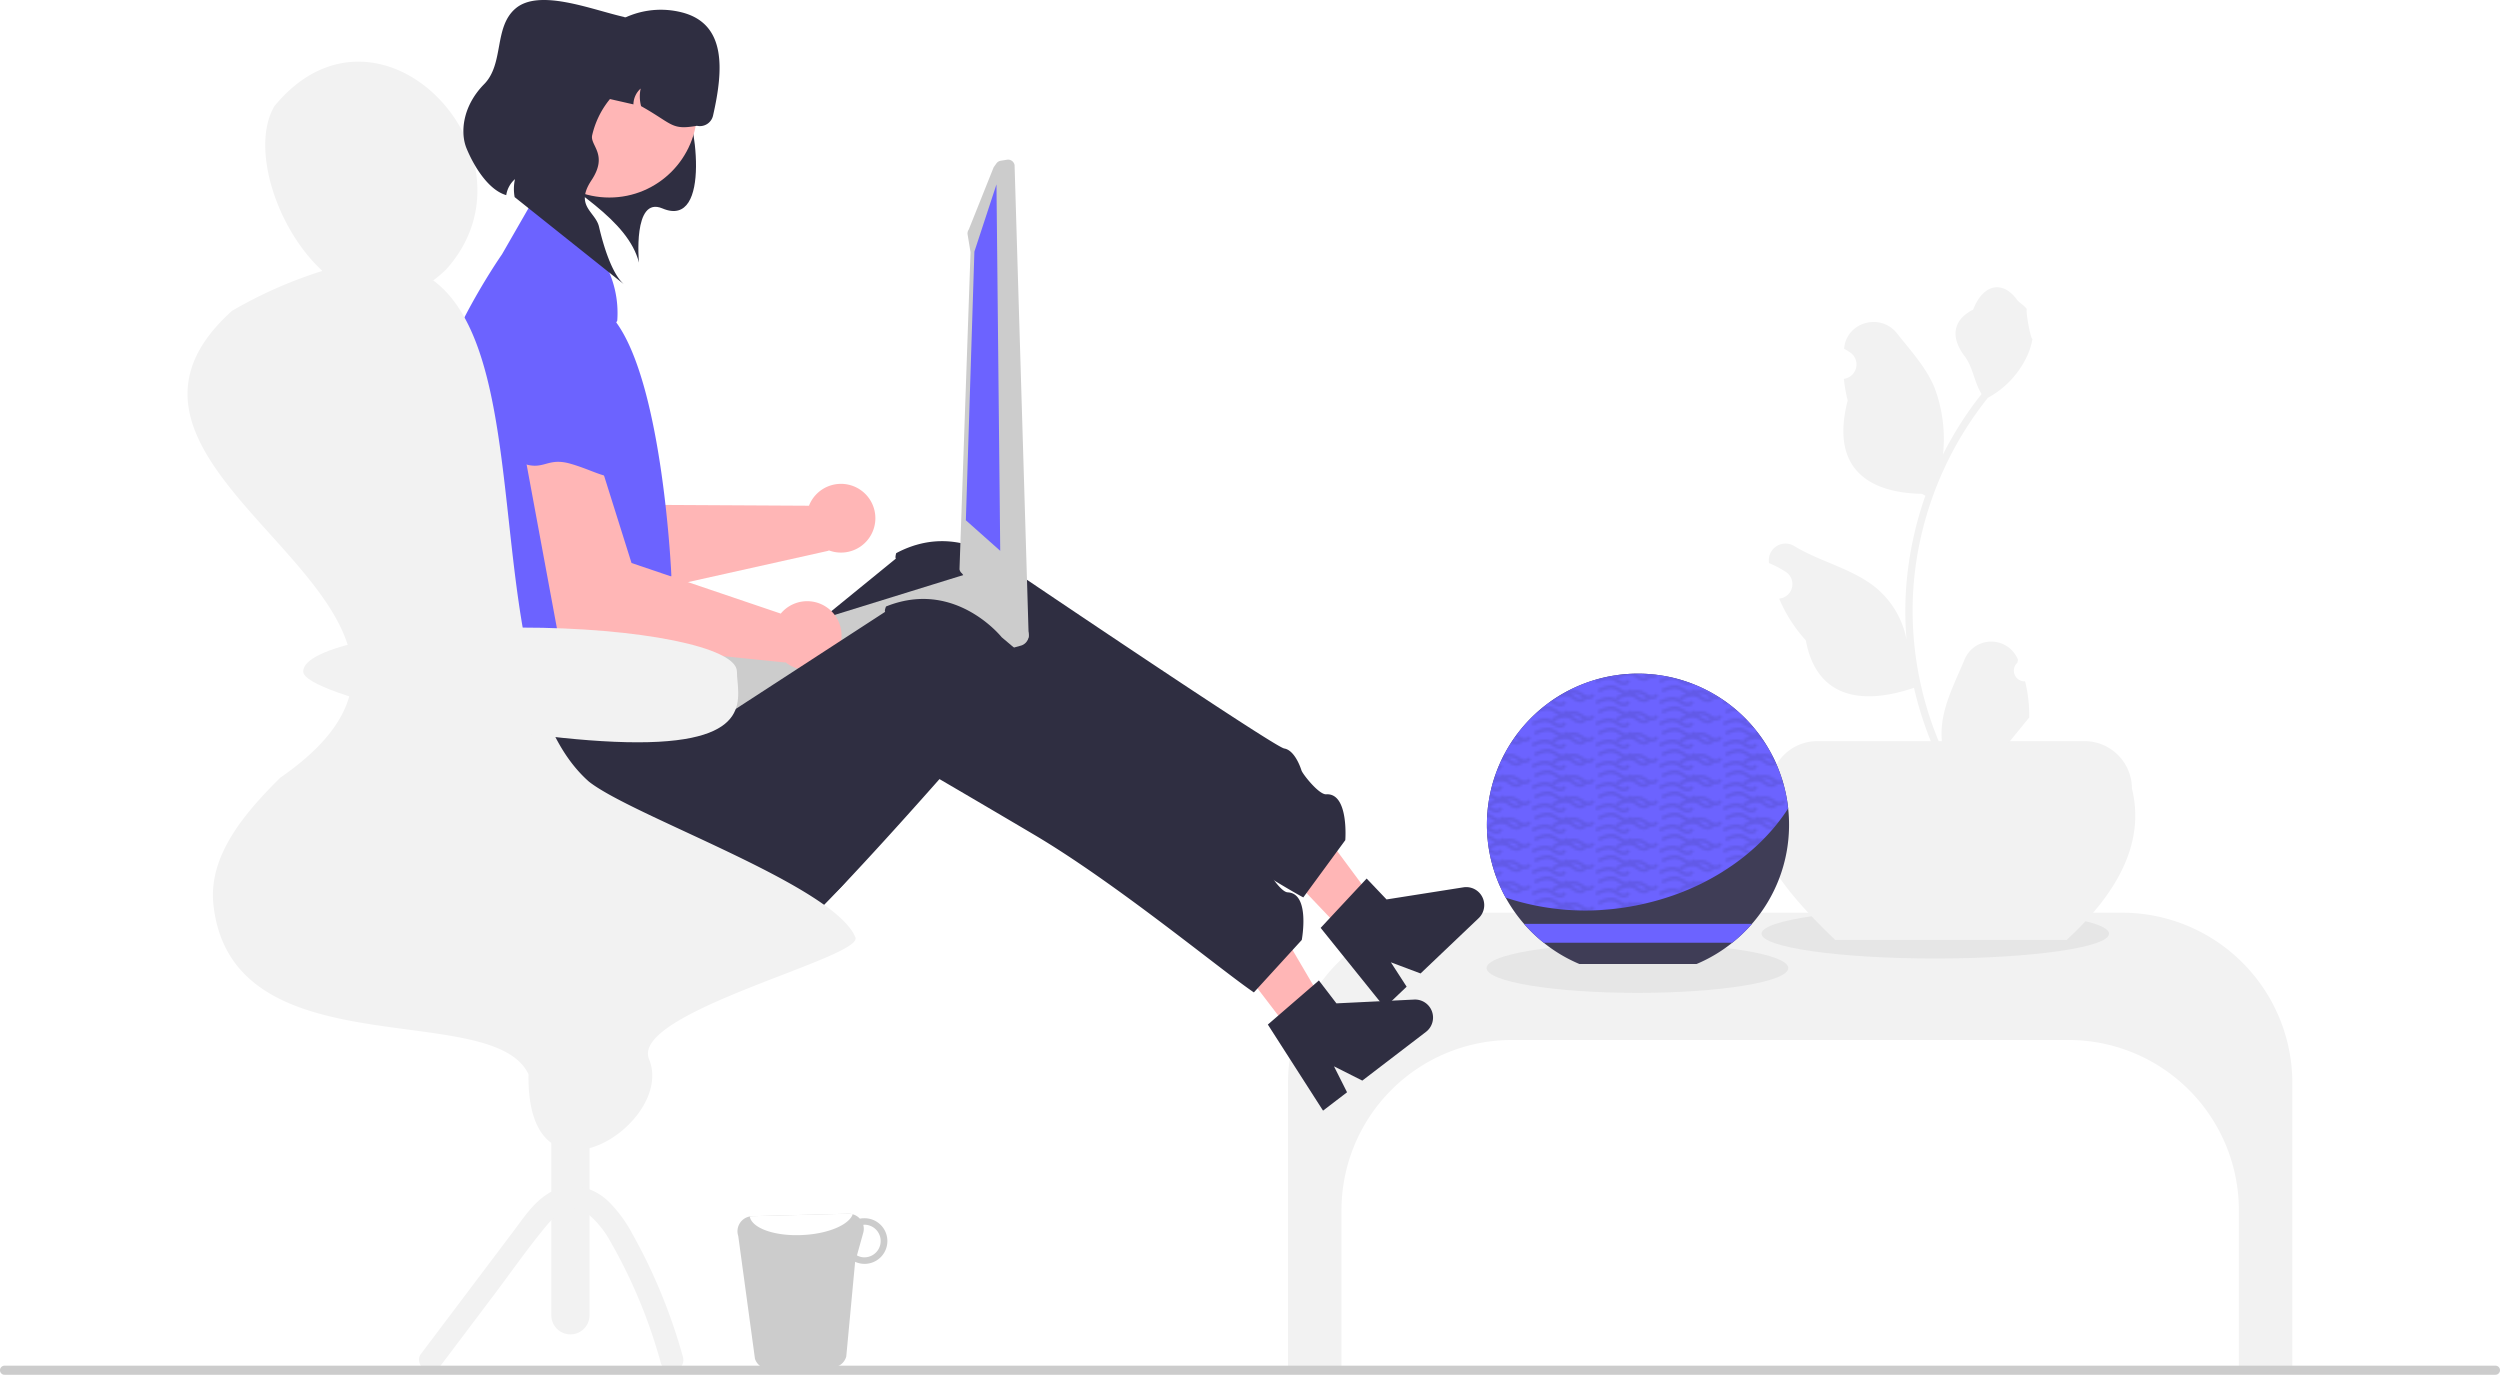 <svg xmlns="http://www.w3.org/2000/svg" xmlns:xlink="http://www.w3.org/1999/xlink" data-name="Layer 1" width="654.67" height="360.007" viewBox="0 0 654.67 360.007"><defs><pattern id="e28a9de8-4fee-4e00-8e03-00a0f3e07003-2" data-name="New Pattern Swatch 2" width="26.471" height="8.986" patternTransform="translate(23.04 21.155) scale(0.618)" patternUnits="userSpaceOnUse" viewBox="0 0 26.471 8.986"><rect width="26.471" height="8.986" fill="none"/><path d="M26.328,4.828a2.864,2.864,0,0,1-2.673,1.143,3.894,3.894,0,0,1-.657-.131.687.687,0,0,1-.092.199,2.864,2.864,0,0,1-2.673,1.143,6.393,6.393,0,0,1-3.012-1.35A5.072,5.072,0,0,0,13.58,4.757,13.338,13.338,0,0,0,9.724,6.035c-.873.396-1.635-.897-.757-1.295A24.878,24.878,0,0,1,11.554,3.695,9.334,9.334,0,0,1,9.642,2.621,5.072,5.072,0,0,0,6.002,1.546a13.34,13.34,0,0,0-3.856,1.278c-.873.396-1.635-.897-.757-1.295C3.589.53,6.187-.568,8.606.336a24.18,24.18,0,0,1,3.006,1.772c.654.357,1.879.696,2.42-.036a.805.805,0,0,1,1.418.278A6.596,6.596,0,0,1,19.606,2.336a24.18,24.18,0,0,1,3.006,1.772c.654.357,1.879.696,2.42-.036C25.6,3.302,26.902,4.051,26.328,4.828Zm-4.687.427c-.338-.197-.669-.409-.998-.634a5.072,5.072,0,0,0-3.64-1.075c-.197.023-.39.071-.584.11.998.433,1.82,1.141,2.773,1.662.654.357,1.879.696,2.42-.036C21.619,5.27,21.631,5.266,21.64,5.255Z" opacity="0.1"/><path d="M13.032,7.071c-.541.733-1.766.393-2.42.036A24.18,24.18,0,0,0,7.606,5.336c-2.419-.904-5.017.194-7.217,1.193-.878.398-.116,1.692.757,1.295a13.34,13.34,0,0,1,3.856-1.278A5.072,5.072,0,0,1,8.642,7.621a6.392,6.392,0,0,0,3.012,1.35,2.864,2.864,0,0,0,2.673-1.143C14.902,7.051,13.6,6.302,13.032,7.071Z" opacity="0.1"/></pattern></defs><path d="M828.33,509h-173.748a44.626,44.626,0,0,0-44.626,44.626V628h14V586.961a44.626,44.626,0,0,1,44.626-44.626h145.748a44.626,44.626,0,0,1,44.626,44.626V628h14V553.626A44.626,44.626,0,0,0,828.33,509Z" transform="translate(-272.665 -269.996)" fill="#f2f2f2"/><ellipse cx="506.791" cy="244.504" rx="45.5" ry="6.5" fill="#e6e6e6"/><path d="M813.852,516.13H753.248c-14.961-14.338-25.658-28.156-17.094-39.626a12.432,12.432,0,0,1,12.432-12.432h69.928A12.432,12.432,0,0,1,830.946,476.504C834.207,489.573,828.381,502.784,813.852,516.13Z" transform="translate(-272.665 -269.996)" fill="#f2f2f2"/><path d="M802.968,448.422a2.807,2.807,0,0,1-2.035-4.866l.192-.765q-.038-.092-.076-.184a7.539,7.539,0,0,0-13.907.052c-2.275,5.478-5.17,10.966-5.883,16.758a22.304,22.304,0,0,0,.392,7.671A89.419,89.419,0,0,1,773.517,429.949a86.307,86.307,0,0,1,.535-9.628q.443-3.931,1.231-7.807A90.456,90.456,0,0,1,793.221,374.177a24.073,24.073,0,0,0,10.012-10.387,18.363,18.363,0,0,0,1.67-5.018c-.487.064-1.838-7.359-1.47-7.815-.679-1.031-1.895-1.543-2.637-2.549-3.689-5.002-8.773-4.129-11.426,2.669-5.669,2.861-5.724,7.606-2.245,12.169,2.213,2.903,2.517,6.832,4.459,9.94-.2.256-.408.503-.607.759a91.04,91.04,0,0,0-9.502,15.054,37.846,37.846,0,0,0-2.259-17.579c-2.163-5.217-6.216-9.611-9.786-14.122-4.288-5.418-13.08-3.053-13.836,3.814q-.011.1-.021.199.795.449,1.557.952a3.808,3.808,0,0,1-1.535,6.93l-.078.012a37.89,37.89,0,0,0,.999,5.665c-4.579,17.71,5.307,24.16,19.424,24.45.312.16.615.32.927.471a92.926,92.926,0,0,0-5.002,23.539,88.137,88.137,0,0,0,.064,14.231l-.024-.168a23.289,23.289,0,0,0-7.95-13.448c-6.118-5.026-14.762-6.877-21.363-10.916a4.371,4.371,0,0,0-6.694,4.252q.013.088.027.176a25.578,25.578,0,0,1,2.868,1.382q.795.449,1.557.952a3.808,3.808,0,0,1-1.535,6.93l-.078.012c-.056.008-.104.016-.16.024a37.923,37.923,0,0,0,6.975,10.923c2.863,15.46,15.162,16.927,28.318,12.425h.008a92.897,92.897,0,0,0,6.24,18.218h22.293c.08-.248.152-.503.224-.751a25.33,25.33,0,0,1-6.169-.367c1.654-2.03,3.308-4.075,4.962-6.105a1.386,1.386,0,0,0,.104-.12c.839-1.039,1.686-2.069,2.525-3.108l0-.001a37.101,37.101,0,0,0-1.087-9.451Z" transform="translate(-272.665 -269.996)" fill="#f2f2f2"/><polygon points="353.657 245.975 361.653 238.365 336.106 203.905 324.306 215.136 353.657 245.975" fill="#ffb6b6"/><path d="M618.501,512.978l12.048-12.92,5.209,5.473L655.884,502.36a4.719,4.719,0,0,1,3.988,8.08l-15.207,14.474-7.773-2.919,4.129,6.387-5.734,5.457Z" transform="translate(-272.665 -269.996)" fill="#2f2e41"/><path d="M624.956,490l-11,15c-9.31-4.96-39.024-24.641-61.784-34.951-14.71-6.68-26.06-11.76-26.06-11.76s-1.53,2.17-3.97,5.58c-8.93,12.5-30.02,41.59-32.03,40.51-2.55-1.37-5.44,1.08-5.08,6.1.26,3.66-5.93,6.33-9.31,7.52-1.27.44-2.14.68-2.14.68-.58.37-1.16.74-1.73,1.09-18.51,11.31-40.2,8.12-55.1-4a48.009,48.009,0,0,1-17.83-35.53l-1.33-31,45-2,8.01,15.21,14.21-11.58,31.11-25.35,11.36-9.26s-.3-.04.06-1.4a27.175,27.175,0,0,1,4.45-1.92q.39-.135.78-.24c14.65-4.32,25.76,6.92,25.76,6.92S606.286,465.57,608.956,466c2.67.44,4.206,4.729,4.526,5.749.31.96,4.564,6.381,6.474,6.251C625.916,477.61,624.956,490,624.956,490Z" transform="translate(-272.665 -269.996)" fill="#2f2e41"/><path d="M490.053,397.162a8.98,8.98,0,0,0-5.54,5.267l-41.264-.227-21.95-30.362-16.316,7.224,26.555,48.115,58.132-12.968-.034-.121a9,9,0,1,0,.417-16.927Z" transform="translate(-272.665 -269.996)" fill="#ffb6b6"/><path d="M413.589,351.151l-.857.126a17.304,17.304,0,0,0-14.685,19.233c.663,5.309,1.049,10.061.468,11.006-1.428,2.326-1.975,4.275.828,4.567s-3.038-1.424,5.89.069,7.349-3.251,14.623-3.565,12.181,1.564,14.472-2.535,8.679-4.267,5.171-8.294-4.459-.549-7.301-9.088q-.043-.128-.086-.255A16.935,16.935,0,0,0,413.589,351.151Z" transform="translate(-272.665 -269.996)" fill="#6c63ff"/><path d="M389.498,340.551a33.222,33.222,0,0,1-3.38,2.88q-.525.405-1.05.75c-10.15,6.87-20.17,3.93-27.98-3.24-12.07-11.1-18.85-32.33-12.59-43.11,14.02-17.1,32.22-13.43,43.28-1.81C398.518,307.291,402.538,326.051,389.498,340.551Z" transform="translate(-272.665 -269.996)" fill="#f2f2f2"/><path d="M433.562,354.789c-.86-.55-1.72-1.08-2.6-1.59q-.585-.795-1.2-1.56Z" transform="translate(-272.665 -269.996)" fill="#f2f2f2"/><path d="M409.042,309.429c13.317,10.131,28.148,18.193,30.944,29.342,0,0-1.675-17.517,6.137-14.197,13.125,5.579,8.684-24.761,5.004-29.722-6.134-8.269-26.819-12.967-26.819-12.967l-14.674,8.055Z" transform="translate(-272.665 -269.996)" fill="#2f2e41"/><path d="M470.369,625.839a3.968,3.968,0,0,0,3.824,2.679l16.384-.422a3.914,3.914,0,0,0,3.699-2.88l2.319-24.793a6.057,6.057,0,0,0,2.621.539,5.975,5.975,0,1,0-.3-11.947,5.062,5.062,0,0,0-1.074.112,4.05,4.05,0,0,0-3.014-1.301l-25.203.651a3.62,3.62,0,0,0-.622.077,3.936,3.936,0,0,0-3.014,5.111Zm26.701-27.099,1.65-5.908a4.024,4.024,0,0,0,.013-2.087c.08-0.0.151-.038.231-.038a4.274,4.274,0,0,1,.2,8.545A4.023,4.023,0,0,1,497.07,598.74Z" transform="translate(-272.665 -269.996)" fill="#ccc"/><path d="M469.003,588.554c.537,3.07,6.574,5.228,13.833,4.853,6.675-.308,12.133-2.651,13.133-5.429a3.727,3.727,0,0,0-1.141-.152l-25.203.651A3.62,3.62,0,0,0,469.003,588.554Z" transform="translate(-272.665 -269.996)" fill="#fff"/><circle cx="159.566" cy="28.726" r="23" fill="#ffb6b6"/><path d="M423.948,289.922l-.885,3.887,15.472,3.522a5.706,5.706,0,0,1,1.903-4.155,9.721,9.721,0,0,0,.111,4.613c8.344,4.682,7.865,6.341,14.608,5.147a3.533,3.533,0,0,0,4.229-2.661v0c2.713-11.919,3.605-24.1-8.255-27.058A22.324,22.324,0,0,0,423.948,289.922Z" transform="translate(-272.665 -269.996)" fill="#2f2e41"/><path d="M541.396,434.529a.981.981,0,0,0-.188-.173,2.012,2.012,0,0,0-.616-.482l-1.683-.901L527.735,420.568a2.806,2.806,0,0,0-2.098-.201l-.029.009-4.786,1.48-4.116,1.277-5.75,1.782-39.166,12.128-25.745,7.971a2.785,2.785,0,0,0-1.829,3.448,2.898,2.898,0,0,0,.588,1.044l.819.912,1.718,1.914,3.981,8.25,1.105,1.233a2.775,2.775,0,0,0,2.866.804l84.815-23.585a2.824,2.824,0,0,0,1.29-4.507Z" transform="translate(-272.665 -269.996)" fill="#ccc"/><path d="M536.36,311.824l-1.642.266a1.728,1.728,0,0,0-1.119.695l-.724,1.012-6.527,16.322a1.728,1.728,0,0,0-.297,1.288l.765,4.65L523.925,419.063a1.748,1.748,0,0,0,.647,1.084l12.673,16.952.296.235.638.5a1.756,1.756,0,0,0,1.147.365l1.077-.051a1.73,1.73,0,0,0,1.265-.645,1.704,1.704,0,0,0,.359-1.37L538.351,313.244a1.725,1.725,0,0,0-1.982-1.422Z" transform="translate(-272.665 -269.996)" fill="#ccc"/><polygon points="260.945 48.277 255.163 65.891 252.927 136.244 261.927 144.244 260.945 48.277" fill="#6c63ff"/><path d="M418.777,327.411l-7.39-3.463-7.276,12.661s-19.542,27.887-19.825,48.005,3.185,26.101,3.185,26.101-8.426,6.299-4.213,10.15,13.54,5.512,6.376,7.181-5.348,18.569,2.652,21.569,50.964,2.974,50.964,2.974a7.651,7.651,0,0,1,1.89-7.534c3.331-3.339,6.331-.943,3.331-6.141s-8-2.198-4-9.198,3.999-9.092,3.999-9.092-2.144-49.357-14.427-66.193h0l.262-.463v0A27.103,27.103,0,0,0,418.777,327.411Z" transform="translate(-272.665 -269.996)" fill="#6c63ff"/><path d="M427.732,305.432a23.011,23.011,0,0,1,31.863-15.872,14.032,14.032,0,0,0-6.139-7.57l-17.415-7.561c-8.59-1.956-22.188-7.506-28.393-2.191-5.717,4.883-2.934,14.441-8.198,19.794-5.769,5.866-6.259,12.803-4.623,16.793,1.893,4.616,5.679,10.913,10.405,12.276a6.989,6.989,0,0,1,2.289-4.197,11.966,11.966,0,0,0-.087,4.708l28.608,22.817c-2.672-2.324-4.948-8.312-6.516-15.056-.928-3.992-6.465-5.393-1.975-12.169S427.123,308.11,427.732,305.432Z" transform="translate(-272.665 -269.996)" fill="#2f2e41"/><path d="M144.377,265.432h10a0,0,0,0,1,0,0v79a5,5,0,0,1-5,5h0a5,5,0,0,1-5-5v-79A0,0,0,0,1,144.377,265.432Z" fill="#f2f2f2"/><path d="M402.132,349.109" transform="translate(-272.665 -269.996)" fill="#f2f2f2"/><path d="M388.021,627.652l13.993-18.558c4.44-5.888,8.697-12.011,13.387-17.691,1.667-2.018,3.602-4.104,6.067-4.714a5.09,5.09,0,0,1,2.941.125,9.142,9.142,0,0,1,3.037,1.78,25.337,25.337,0,0,1,5.119,6.626c1.747,3.034,3.362,6.147,4.865,9.308a136.689,136.689,0,0,1,8.281,22.371c1.026,3.717,6.816,2.139,5.786-1.595a146.087,146.087,0,0,0-8.017-21.942q-2.377-5.191-5.172-10.176a35.867,35.867,0,0,0-5.813-8.081A14.8,14.8,0,0,0,423.7,580.605c-3.605-.392-6.949,1.232-9.626,3.514-2.689,2.293-4.71,5.325-6.822,8.126l-7.443,9.871-16.97,22.507c-.976,1.295-.207,3.354,1.076,4.105a3.073,3.073,0,0,0,4.105-1.076Z" transform="translate(-272.665 -269.996)" fill="#f2f2f2"/><path d="M484.042,427.429a8.98,8.98,0,0,0-6.92,3.248l-39.08-13.248L426.804,381.689l-17.762,1.701,10,54.039,59.252,6.055.006-.126a9,9,0,1,0,5.742-15.929Z" transform="translate(-272.665 -269.996)" fill="#ffb6b6"/><path d="M426.023,359.624l-.853-.151a17.304,17.304,0,0,0-20.008,13.611c-1.048,5.247-2.183,9.877-3.032,10.59-2.09,1.756-3.224,3.433-.657,4.594s-2.433-2.311,5.567,1.925,8-.764,15,1.236,11.064,5.331,14.532,2.165,9.583-1.307,7.525-6.236-4.057-1.929-4.057-10.929q0-.135-.001-.269A16.935,16.935,0,0,0,426.023,359.624Z" transform="translate(-272.665 -269.996)" fill="#6c63ff"/><ellipse cx="428.791" cy="253.504" rx="39.5" ry="6.5" fill="#e6e6e6"/><path d="M741.161,485.96a39.391,39.391,0,0,1-9.711,25.961,38.646,38.646,0,0,1-5.161,4.945,39.234,39.234,0,0,1-9.327,5.563H686.241a39.234,39.234,0,0,1-9.327-5.563,38.646,38.646,0,0,1-5.161-4.945,39.997,39.997,0,0,1-4.803-6.867,39.562,39.562,0,1,1,73.983-23.359A38.935,38.935,0,0,1,741.161,485.96Z" transform="translate(-272.665 -269.996)" fill="#3f3d56"/><path d="M731.45,511.921a38.646,38.646,0,0,1-5.161,4.945H676.914a38.646,38.646,0,0,1-5.161-4.945Z" transform="translate(-272.665 -269.996)" fill="#6c63ff"/><path d="M740.932,481.695c-8.264,12.826-23.476,22.778-41.995,25.8a66.225,66.225,0,0,1-31.988-2.442,39.562,39.562,0,1,1,73.983-23.359Z" transform="translate(-272.665 -269.996)" fill="#6c63ff"/><path d="M740.932,481.695c-8.264,12.826-23.476,22.778-41.995,25.8a66.225,66.225,0,0,1-31.988-2.442,39.562,39.562,0,1,1,73.983-23.359Z" transform="translate(-272.665 -269.996)" fill="url(#e28a9de8-4fee-4e00-8e03-00a0f3e07003-2)"/><polygon points="339.465 272.115 348.231 265.407 326.528 228.405 313.591 238.306 339.465 272.115" fill="#ffb6b6"/><path d="M604.675,538.297l13.364-11.553,4.592,6,20.351-.994a4.719,4.719,0,0,1,3.099,8.461l-16.672,12.759-7.415-3.735,3.42,6.793-6.286,4.811Z" transform="translate(-272.665 -269.996)" fill="#2f2e41"/><path d="M613.557,516.143l-12.545,13.734c-8.724-5.93-36.156-28.685-57.679-41.377-13.909-8.219-24.648-14.487-24.648-14.487s-1.754,1.993-4.546,5.122c-10.219,11.47-34.308,38.13-36.19,36.841-2.388-1.636-5.524.49-5.705,5.52-.134,3.667-6.575,5.657-10.063,6.478-1.31.301-2.201.447-2.201.447-.616.306-1.233.611-1.837.898-19.616,9.259-40.839,3.761-54.353-9.887a48.009,48.009,0,0,1-13.916-37.237l2.003-30.964,44.955,2.838,6.332,15.981,15.37-9.989L492.184,438.193l12.288-7.988s-.294-.072.21-1.385a27.176,27.176,0,0,1,4.63-1.432q.402-.092.801-.155c15.029-2.724,24.869,9.643,24.869,9.643s62.633,52.975,65.242,53.689c2.607.724,3.674,5.153,3.883,6.201.205.988,3.853,6.834,5.766,6.91C615.841,503.928,613.557,516.143,613.557,516.143Z" transform="translate(-272.665 -269.996)" fill="#2f2e41"/><path d="M411.068,551.331c-9.41-20.14-78.03-.67-82.54-44.68-1.24-12.81,8.36-23.88,17.48-32.96,64.87-44.86-61.79-78.01-12.58-122.3a116.226,116.226,0,0,1,23.66-10.45c11.39-3.35,19.89-2.73,26.33.77a23.723,23.723,0,0,1,2.7,1.72c28.22,20.85,11.15,105.09,40.77,131.25,11.28,8.9,61.17,26.14,69.18,39.58a10.753,10.753,0,0,1,.57,1.12c2.741,5.275-59.088,19.645-54,32C449.638,564.381,410.463,589.165,411.068,551.331Z" transform="translate(-272.665 -269.996)" fill="#f2f2f2"/><path d="M272.665,628.814a1.186,1.186,0,0,0,1.19,1.19h652.29a1.19,1.19,0,0,0,0-2.38H273.855A1.187,1.187,0,0,0,272.665,628.814Z" transform="translate(-272.665 -269.996)" fill="#ccc"/><path d="M465.638,445.836c0,6.351,5.363,18.545-26,18.545s-87.575-12.194-87.575-18.545,25.425-11.5,56.787-11.5S465.638,439.484,465.638,445.836Z" transform="translate(-272.665 -269.996)" fill="#f2f2f2"/></svg>